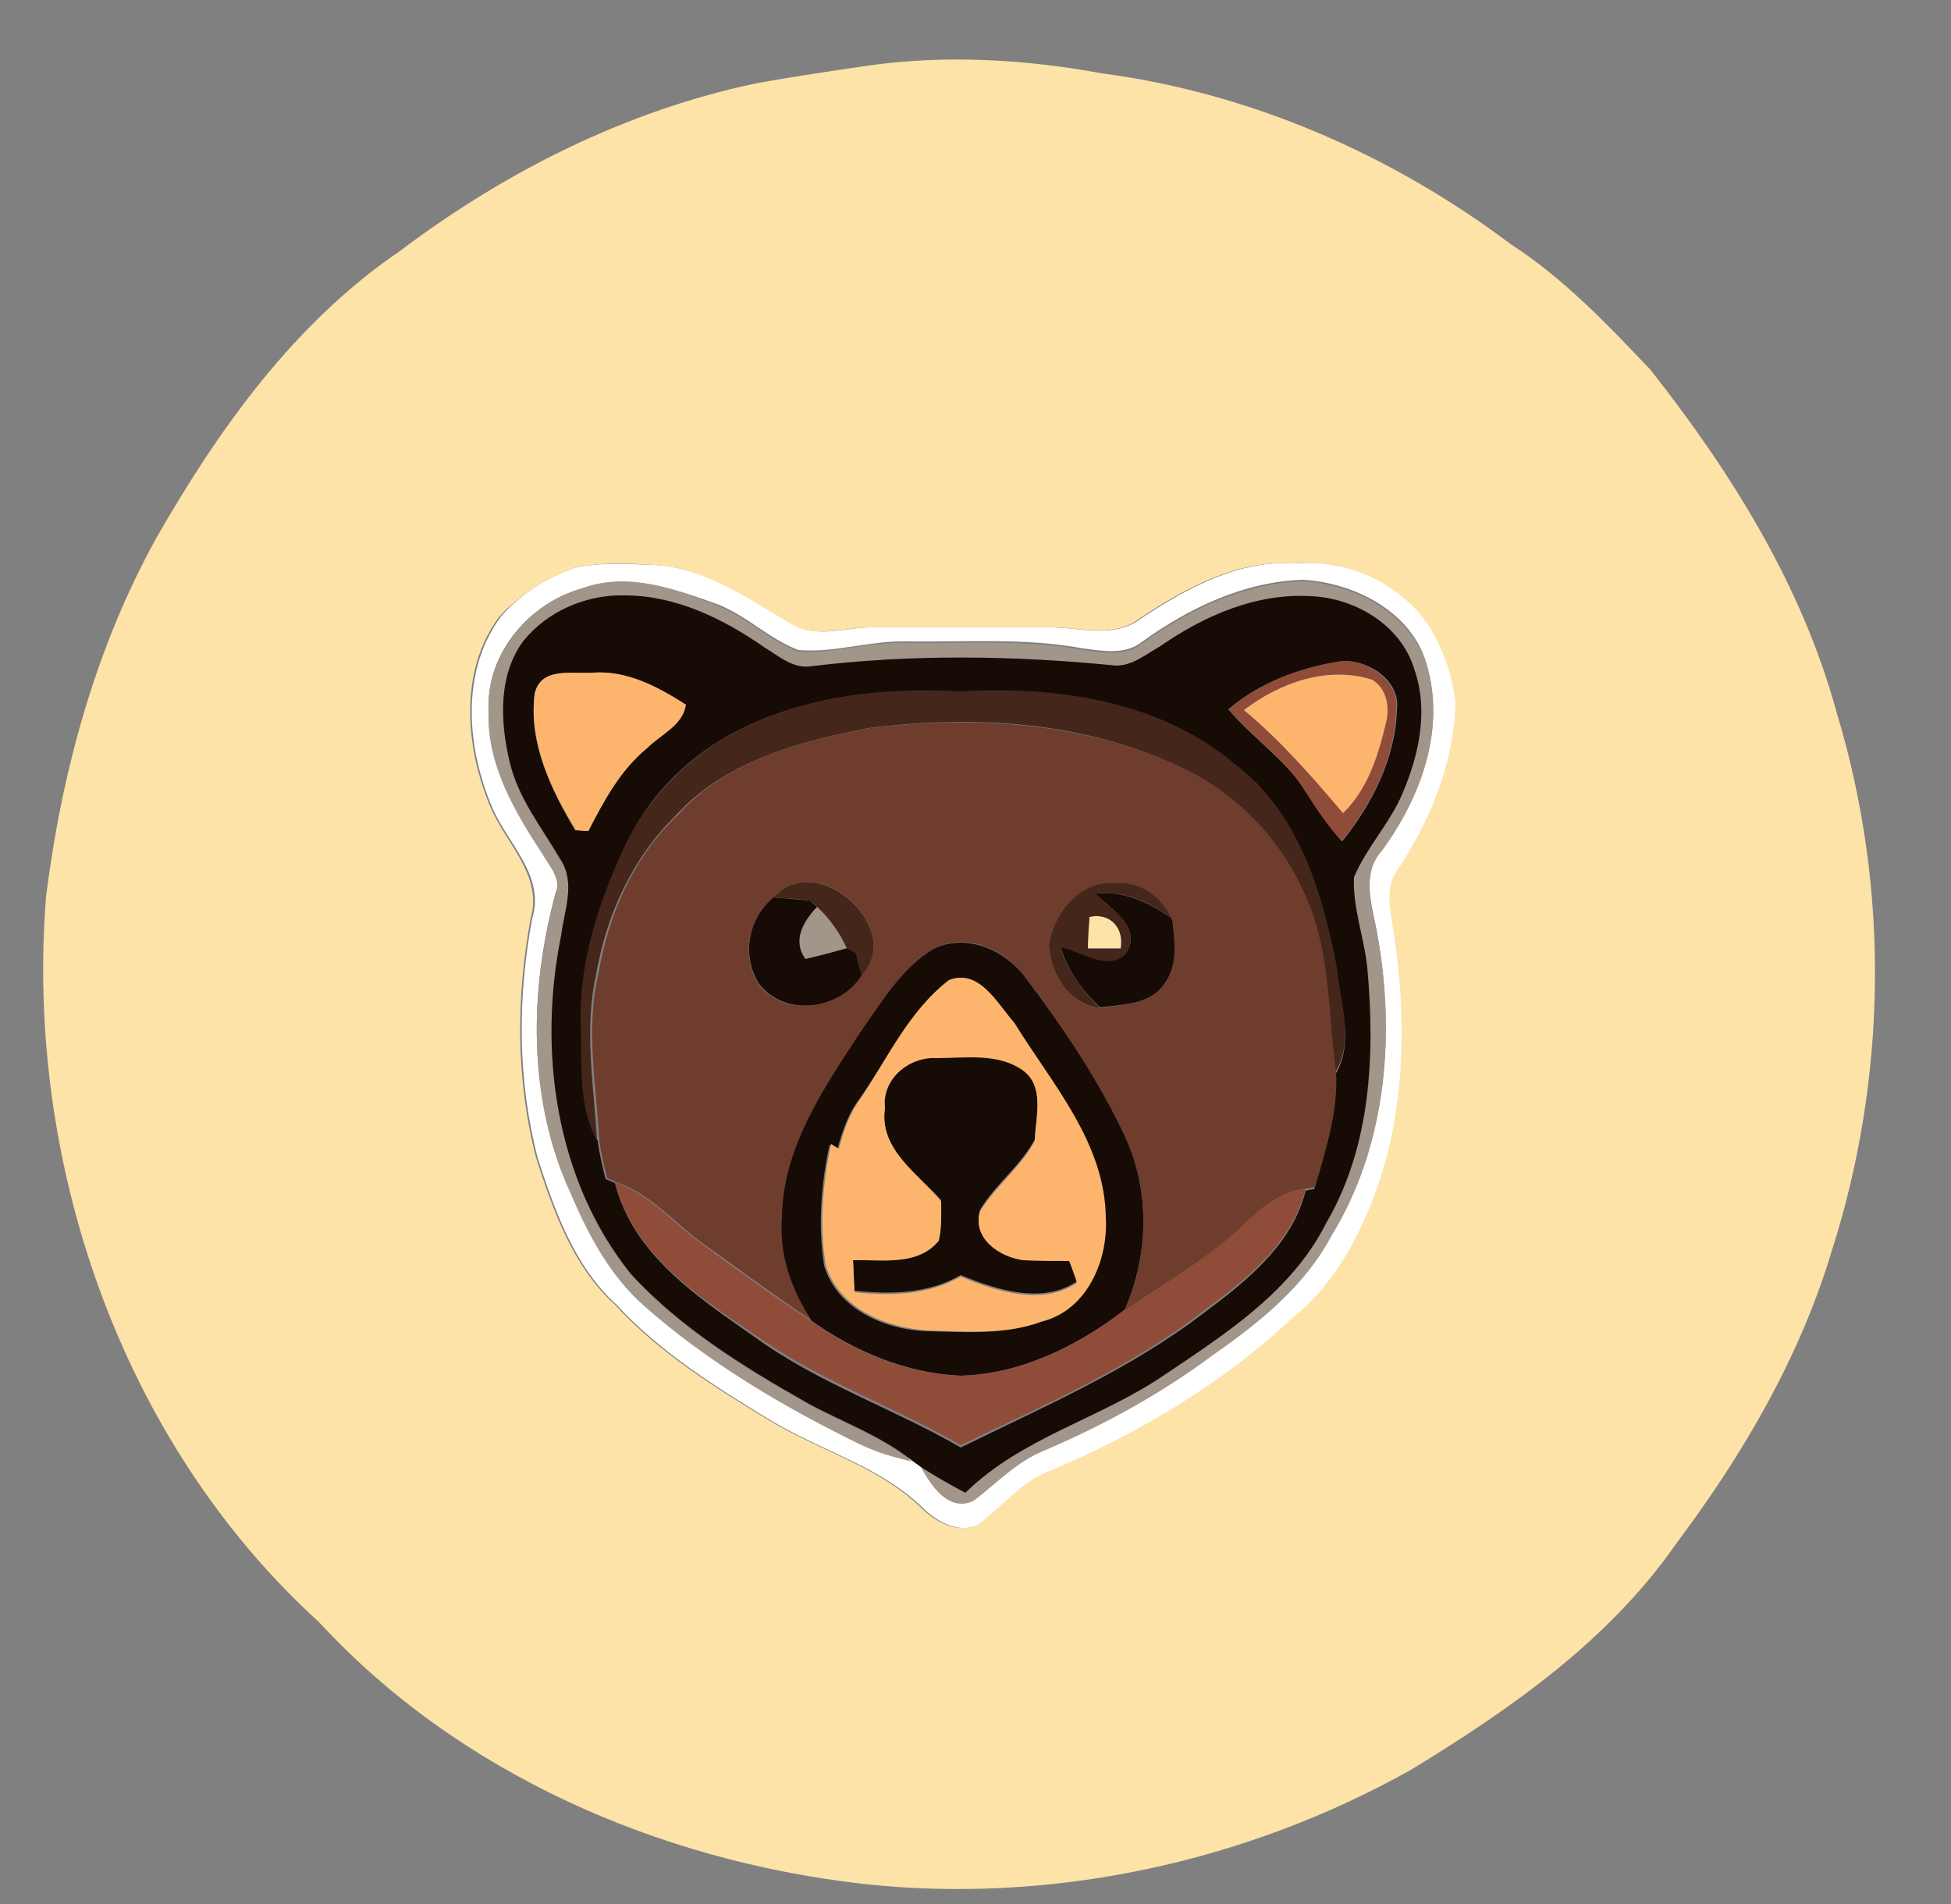 <?xml version="1.0" encoding="utf-8"?>
<!-- Generator: Adobe Illustrator 26.0.3, SVG Export Plug-In . SVG Version: 6.00 Build 0)  -->
<svg version="1.1" id="Layer_1" xmlns="http://www.w3.org/2000/svg" xmlns:xlink="http://www.w3.org/1999/xlink" x="0px" y="0px"
	 viewBox="0 0 250 244" style="enable-background:new 0 0 250 244;" xml:space="preserve">
<rect x="0" y="0" width="250" height="244" fill="#808080" stroke="none"/>
<style type="text/css">
	.st0{fill:#FFFFFF;}
	.st1{fill:#FDE3A8;}
	.st2{fill:#A29589;}
	.st3{fill:#170B06;}
	.st4{fill:#8F4D39;}
	.st5{fill:#FDB56E;}
	.st6{fill:#44261B;}
	.st7{fill:#6E3D2D;}
</style>
<g id="_x23_ffffffff">
	<path class="st0" d="M73.5,72.8c3.4-0.8,7-0.5,10.5-0.4c6.4,0.4,11.9,4.2,17.3,7.4c3.2,2.2,7.2,0.5,10.7,0.6c7.3-0.1,14.7,0,22.1,0
		c4.1-0.1,8.6,1.6,12.2-1.2c5.9-3.9,12.5-7.5,19.8-7c6.5-0.6,13.1,2.4,17,7.7c1.9,3,3.2,6.6,3.6,10.2c-0.1,7.9-3.3,15.3-7.7,21.8
		c-1.3,2.2-0.5,4.8-0.3,7.1c2.1,12.6,1.7,26.1-3.9,37.8c-2.1,4.6-4.9,8.8-8.9,12c-9,8.5-19.8,15-31.2,19.7c-3.7,1.4-6.1,4.6-9.2,6.9
		c-2.7,1.2-5.5-0.4-7.4-2.3c-5.4-5.2-12.9-7.2-19.2-11c-7.1-4.3-14.3-8.8-19.9-14.9c-5.4-4.9-7.9-12-10.1-18.8
		c-2.6-10-2.6-20.6-0.7-30.7c1.7-5.6-3.3-9.7-5.2-14.4c-3.2-7.6-4-17.3,1.2-24.3C66.6,76.2,69.9,74.1,73.5,72.8 M74.6,75.4
		c-6.8,1.9-12.3,8.3-12,15.6c-0.2,6.8,3.5,12.8,7,18.3c0.9,1.6,2.4,3.2,1.6,5.1c-3.4,12.5-3.6,26.3,1.9,38.2
		c2.2,5.4,5.1,10.7,9.6,14.6c8.3,7.2,17.7,12.8,27.5,17.6c2.1,1.1,4.4,1.8,6.7,2.2c0.3,0.2,0.8,0.6,1.1,0.8c1.3,2.4,3.6,5.9,6.8,4.3
		c3-2.2,5.5-5,9-6.4c7.7-3.3,15-7.3,21.7-12.3c5.9-4.1,11.6-8.8,15.1-15.2c7.2-11.8,8.3-26.2,5.7-39.5c-0.7-3.3-1.7-7.1,0.8-9.9
		c4.9-6.7,8.2-15.4,5.7-23.7c-1.9-6.7-9.2-10.4-15.8-10.8c-7.5,0.2-14.6,3.6-20.6,7.9c-2.2,1.8-5.1,1.2-7.6,0.9
		c-7.5-1.4-15.2-0.8-22.8-0.9c-4.6-0.1-9.1,1.5-13.7,1.1c-3.7-1.4-6.5-4.3-10.2-5.8C86.6,75.5,80.4,73.3,74.6,75.4z"/>
</g>
<g id="_x23_fde3a8ff">
	<path class="st1" d="M111.3,8.4c9.9-1.4,20.1-0.8,29.9,1c19,2.5,37.1,10.4,52.4,21.9c6.8,4.4,12.4,10.3,17.9,16.1
		c10.4,13.2,19.5,27.8,23.9,44.1c6.8,22.5,6.4,46.9-0.8,69.2c-4.1,13.5-11.4,25.9-19.8,37.1c-8.6,12.4-21.2,21.2-34,29
		c-21.2,11.9-46.2,17.3-70.4,14.6c-26-3-51.6-14.1-69.5-33.5c-25.5-23.2-37.7-59-35-93C7.9,99,12.2,83.1,20,69
		c8-14,17.7-27.6,31.2-36.8c13.5-10.2,29-18,45.6-21.5C101.7,9.8,106.5,9.1,111.3,8.4 M73.5,72.8c-3.5,1.3-6.9,3.4-9.5,6.2
		c-5.2,6.9-4.4,16.7-1.2,24.3c1.9,4.7,6.8,8.8,5.2,14.4c-1.9,10.2-1.9,20.7,0.7,30.7c2.2,6.8,4.7,13.9,10.1,18.8
		c5.7,6.2,12.8,10.6,19.9,14.9c6.3,3.8,13.8,5.8,19.2,11c1.9,1.9,4.7,3.5,7.4,2.3c3.1-2.3,5.5-5.5,9.2-6.9
		c11.4-4.8,22.2-11.2,31.2-19.7c3.9-3.1,6.8-7.4,8.9-12c5.5-11.7,5.9-25.2,3.9-37.8c-0.3-2.3-1-4.9,0.3-7.1
		c4.3-6.4,7.5-13.9,7.7-21.8c-0.4-3.6-1.6-7.1-3.6-10.2c-3.8-5.3-10.4-8.3-17-7.7c-7.3-0.5-13.9,3.1-19.8,7c-3.5,2.8-8.1,1-12.2,1.2
		c-7.4,0-14.7-0.1-22.1,0c-3.5-0.1-7.5,1.6-10.7-0.6c-5.4-3.2-10.8-7-17.3-7.4C80.5,72.2,76.9,72,73.5,72.8z"/>
	<path class="st1" d="M139.6,117.5c2.6-0.6,4.5,1.4,4,4c-1.4,0-2.8,0-4.2,0C139.4,120.2,139.5,118.9,139.6,117.5z"/>
</g>
<g id="_x23_a29589ff">
	<path class="st2" d="M74.6,75.4c5.9-2.2,12.1,0.1,17.5,2.3c3.7,1.5,6.5,4.4,10.2,5.8c4.6,0.3,9.1-1.3,13.7-1.1
		c7.6,0.1,15.3-0.5,22.8,0.9c2.6,0.3,5.5,0.9,7.6-0.9c6-4.3,13.1-7.7,20.6-7.9c6.6,0.4,13.8,4.1,15.8,10.8c2.5,8.3-0.8,17-5.7,23.7
		c-2.5,2.8-1.6,6.6-0.8,9.9c2.6,13.3,1.5,27.8-5.7,39.5c-3.4,6.4-9.2,11.1-15.1,15.2c-6.7,5-14,9-21.7,12.3c-3.5,1.4-6.1,4.2-9,6.4
		c-3.2,1.6-5.5-1.9-6.8-4.3c1.8,1.2,3.7,2.3,5.7,3.3c7.2-7.1,17.3-9.4,25.5-15.1c7.8-5.3,16.3-10.7,20.7-19.4
		c5.8-9.8,6.4-21.7,5.3-32.8c-0.4-3.9-1.9-7.7-1.7-11.6c1.6-3.8,4.6-6.9,6.2-10.7c2.2-5,3.4-10.8,1.5-16c-1.7-5.6-7.6-9.1-13.3-9.3
		c-7-0.4-13.6,2.5-19.2,6.4c-1.8,1-3.5,2.5-5.7,2.5c-13-1.2-26.2-1.4-39.2,0.1c-2.2,0.2-4-1.4-5.8-2.4c-5.3-3.7-11.4-6.7-18-6.7
		c-4.9-0.1-9.8,2-12.9,5.8c-3.3,4.4-3,10.5-1.8,15.6c1.1,4.6,4.1,8.4,6.5,12.5c2,2.9,0.5,6.6,0.1,9.8c-3,14.8-0.7,31.3,8.9,43.3
		c6.3,6.9,14.4,11.9,22.5,16.5c4.5,2.5,9.5,4.2,13.6,7.5c-2.3-0.5-4.6-1.2-6.7-2.2c-9.8-4.8-19.3-10.4-27.5-17.6
		c-4.5-3.9-7.3-9.2-9.6-14.6c-5.5-11.9-5.3-25.8-1.9-38.2c0.8-1.9-0.7-3.6-1.6-5.1c-3.6-5.5-7.2-11.5-7-18.3
		C62.3,83.8,67.8,77.3,74.6,75.4z"/>
	<path class="st2" d="M103.2,122.9c-1.7-2.4-0.2-4.8,1.5-6.7c1.7,1.5,2.9,3.3,3.8,5.3C106.7,122,104.9,122.5,103.2,122.9z"/>
</g>
<g id="_x23_170b06ff">
	<path class="st3" d="M67.1,82.1c3.1-3.8,8-5.9,12.9-5.8c6.6,0,12.7,3,18,6.7c1.8,1.1,3.6,2.7,5.8,2.4c13-1.6,26.2-1.4,39.2-0.1
		c2.2,0,3.9-1.5,5.7-2.5c5.6-3.9,12.3-6.8,19.2-6.4c5.7,0.2,11.6,3.7,13.3,9.3c1.9,5.3,0.6,11.1-1.5,16c-1.6,3.8-4.6,6.9-6.2,10.7
		c-0.2,3.9,1.3,7.7,1.7,11.6c1,11.1,0.5,22.9-5.3,32.8c-4.4,8.7-12.8,14.1-20.7,19.4c-8.2,5.6-18.3,8-25.5,15.1
		c-1.9-1-3.8-2.1-5.7-3.3c-0.3-0.2-0.8-0.6-1.1-0.8c-4.1-3.3-9.1-5-13.6-7.5c-8.1-4.6-16.2-9.6-22.5-16.5
		c-9.6-12-11.9-28.5-8.9-43.3c0.4-3.2,1.9-6.8-0.1-9.8c-2.4-4.1-5.4-7.8-6.5-12.5C64.1,92.5,63.8,86.5,67.1,82.1 M157.4,90.9
		c3.1,3.7,7.3,6.4,10,10.6c1.4,2.2,2.8,4.3,4.6,6.3c3.8-4.7,6.8-10.6,7-16.8c0.5-3.8-3.6-6.4-6.9-6.3
		C166.8,85.5,161.5,87.4,157.4,90.9 M68.5,89c-0.8,6.2,2.1,12.2,5.2,17.4c0.4,0,1.2,0.1,1.6,0.1c2-3.8,4.1-7.8,7.5-10.6
		c1.8-1.8,4.5-2.9,5-5.6c-3.6-2.3-7.5-4.4-11.9-4.1C73.3,86.4,69.2,85.4,68.5,89 M93.3,94.3c-5.7,3.2-10.4,8.1-13.1,14
		c-3.3,7.1-5.9,14.8-5.7,22.7c0.1,5.1-0.4,10.5,2.1,15.2c0.2,1.7,0.6,3.3,1,4.9c0.3,0.1,0.9,0.4,1.2,0.5c2.3,9.2,10.7,14.7,18,19.8
		c8.1,5.9,17.7,9.1,26.3,14.1c10.6-5.2,21.7-10,31.1-17.2c5.5-4.1,11.4-8.8,13.1-15.7c0.3-0.1,0.9-0.2,1.1-0.2
		c1.4-4.8,2.9-9.7,2.7-14.7c2.5-4.1,0.6-9,0.2-13.4c-1.8-9.6-5.1-20-13.2-26.2c-9.7-8.1-22.9-10-35.1-9.2
		C112.8,88,102.3,89.3,93.3,94.3z"/>
	<path class="st3" d="M140.3,114.5c3.7-0.4,7.1,1.2,10,3.3c0.3,2.8,0.7,5.9-1.1,8.3c-1.8,2.7-5.4,2.6-8.2,3
		c-2.3-2.1-4.2-4.7-5.1-7.8c2.7,0.5,6,3.2,8.4,0.8C146.4,118.9,142.4,116.5,140.3,114.5z"/>
	<path class="st3" d="M99.1,115c1.6,0.1,3.2,0.3,4.7,0.4c0.2,0.2,0.6,0.6,0.9,0.8c-1.8,1.9-3.2,4.3-1.5,6.7c1.8-0.4,3.6-0.9,5.4-1.4
		c0.3,0.1,0.8,0.4,1.1,0.6c0.2,1,0.5,2,0.8,2.9c-2.8,4.5-10,5.4-13.3,1C95,122.4,95.9,117.6,99.1,115z"/>
	<path class="st3" d="M119.6,121.6c4.3-2.1,9.3,0.2,11.9,3.8c4.8,6.3,9.3,13,12.7,20.3c3.2,7,3,15.2-0.1,22.2
		c-6.1,4.6-13.3,8.2-21,8.4c-6.9-0.3-13.6-3.1-19.2-7.1c-2.6-3.9-4.2-8.5-3.8-13.2c0.2-8.9,5.4-16.6,10.1-23.8
		C112.9,128.4,115.4,124.1,119.6,121.6 M121.6,125.6c-5.2,4.1-7.9,10.2-11.6,15.4c-1.4,1.9-2.1,4.1-2.7,6.3c-0.3-0.2-0.6-0.4-1-0.6
		c-1.1,5.1-1.5,10.3-0.7,15.5c1.7,5.6,7.8,8.2,13.2,8.4c4.9,0.1,9.9,0.5,14.6-1.2c5.7-1.4,8.4-7.9,8.1-13.2
		c-0.1-9.7-6.9-17.2-11.7-25C127.8,128.6,125.5,124.1,121.6,125.6z"/>
	<path class="st3" d="M113.4,142c-0.4-3.7,3.1-6.6,6.6-6.6c3.7-0.1,7.9-0.8,11.1,1.6c2.8,2.1,1.6,6.1,1.5,9c-1.8,3.4-5,5.7-7,9
		c-1.1,3.5,2.4,5.9,5.5,6.3c2,0.1,4,0.1,5.9,0.1c0.2,0.7,0.7,2.1,1,2.8c-4.4,3-10.3,1.1-14.9-0.8c-4.1,2.4-8.9,2.5-13.6,2
		c-0.1-1.4-0.1-2.7-0.2-4.1c3.7-0.1,8.3,0.9,11-2.5c0.3-1.6,0.2-3.3,0.3-5C117.6,150.4,112.6,147.3,113.4,142z"/>
</g>
<g id="_x23_8f4d39ff">
	<path class="st4" d="M157.4,90.9c4.1-3.5,9.3-5.4,14.6-6.2c3.3-0.1,7.4,2.6,6.9,6.3c-0.2,6.2-3.1,12-7,16.8
		c-1.7-1.9-3.2-4.1-4.6-6.3C164.8,97.3,160.6,94.6,157.4,90.9 M159.4,91c4.8,3.9,8.8,8.5,12.7,13.2c3.1-3.1,4.5-7.4,5.5-11.6
		c0.5-2,0.1-4.4-1.8-5.5C170.1,85.3,163.9,87.5,159.4,91z"/>
	<path class="st4" d="M78.8,151.5c4.4,1.5,7.3,5.1,11,7.8c4.6,3.4,9.3,6.8,14,9.9c5.6,4,12.2,6.8,19.2,7.1c7.8-0.2,15-3.7,21-8.4
		c5.3-3.6,11-6.8,15.6-11.3c2.1-2.1,4.6-3.9,7.7-4.3c-1.7,7-7.6,11.7-13.1,15.7c-9.4,7.3-20.5,12.1-31.1,17.2
		c-8.6-5-18.2-8.3-26.3-14.1C89.5,166.2,81.1,160.7,78.8,151.5z"/>
</g>
<g id="_x23_fdb56eff">
	<path class="st5" d="M68.5,89c0.7-3.6,4.8-2.6,7.5-2.8c4.4-0.3,8.3,1.8,11.9,4.1c-0.4,2.7-3.2,3.8-5,5.6c-3.4,2.8-5.5,6.7-7.5,10.6
		c-0.4,0-1.2-0.1-1.6-0.1C70.6,101.2,67.8,95.2,68.5,89z"/>
	<path class="st5" d="M159.4,91c4.6-3.5,10.7-5.7,16.4-3.9c1.9,1.1,2.3,3.5,1.8,5.5c-1,4.2-2.3,8.5-5.5,11.6
		C168.1,99.5,164.1,94.9,159.4,91z"/>
	<path class="st5" d="M121.6,125.6c3.9-1.5,6.2,3,8.4,5.5c4.8,7.8,11.6,15.3,11.7,25c0.3,5.4-2.4,11.8-8.1,13.2
		c-4.7,1.8-9.7,1.3-14.6,1.2c-5.4-0.3-11.5-2.8-13.2-8.4c-0.8-5.1-0.4-10.4,0.7-15.5c0.3,0.2,0.6,0.4,1,0.6c0.6-2.2,1.3-4.4,2.7-6.3
		C113.7,135.7,116.4,129.6,121.6,125.6 M113.4,142c-0.8,5.3,4.3,8.4,7.2,12c0,1.7,0.1,3.3-0.3,5c-2.7,3.3-7.3,2.4-11,2.5
		c0.1,1.4,0.1,2.7,0.2,4.1c4.6,0.5,9.4,0.4,13.6-2c4.5,1.9,10.5,3.8,14.9,0.8c-0.2-0.7-0.7-2.1-1-2.8c-2,0-4,0-5.9-0.1
		c-3-0.4-6.6-2.8-5.5-6.3c2-3.2,5.2-5.6,7-9c0.1-3,1.3-6.9-1.5-9c-3.2-2.3-7.4-1.6-11.1-1.6C116.5,135.4,112.9,138.3,113.4,142z"/>
</g>
<g id="_x23_44261bff">
	<path class="st6" d="M93.3,94.3c9-5,19.5-6.3,29.7-5.7c12.2-0.7,25.4,1.1,35.1,9.2c8.2,6.1,11.4,16.5,13.2,26.2
		c0.4,4.4,2.3,9.3-0.2,13.4c-1-7.3-0.6-15-3.6-21.9c-3-7.5-8.8-13.7-16.1-17.1c-12.4-6-26.6-6.8-40.1-5.1
		c-8.9,1.7-18.5,4.3-24.8,11.3c-5.5,5.4-8.8,12.7-10.1,20.2c-1.6,7.1-0.3,14.3,0.1,21.4c-2.5-4.6-1.9-10.1-2.1-15.2
		c-0.2-7.9,2.4-15.6,5.7-22.7C83,102.4,87.7,97.5,93.3,94.3z"/>
	<path class="st6" d="M99.1,115c5.6-6.3,17,4.1,11.3,10c-0.3-1-0.5-2-0.8-2.9c-0.3-0.1-0.8-0.4-1.1-0.6c-0.9-2-2.2-3.8-3.8-5.3
		c-0.2-0.2-0.7-0.6-0.9-0.8C102.2,115.2,100.7,115.1,99.1,115z"/>
	<path class="st6" d="M134.4,121.1c0.6-4.2,4.1-8.4,8.6-8c3.3-0.3,6,1.8,7.3,4.7c-2.9-2.2-6.3-3.7-10-3.3c2.1,2,6.1,4.3,4,7.7
		c-2.4,2.4-5.7-0.3-8.4-0.8c0.9,3,2.8,5.6,5.1,7.8C137,128.7,134.6,124.9,134.4,121.1 M139.6,117.5c-0.1,1.3-0.2,2.7-0.2,4.1
		c1.4,0,2.8,0,4.2,0C144.1,118.9,142.2,116.9,139.6,117.5z"/>
</g>
<g id="_x23_6e3d2dff">
	<path class="st7" d="M111.4,93.3c13.4-1.6,27.7-0.8,40.1,5.1c7.3,3.4,13.1,9.7,16.1,17.1c2.9,6.9,2.6,14.6,3.6,21.9
		c0.3,5-1.3,9.9-2.7,14.7c-0.3,0.1-0.9,0.2-1.1,0.2c-3.1,0.3-5.5,2.2-7.7,4.3c-4.6,4.5-10.3,7.7-15.6,11.3c3.1-7,3.3-15.2,0.1-22.2
		c-3.4-7.2-7.9-13.9-12.7-20.3c-2.6-3.7-7.6-6-11.9-3.8c-4.1,2.5-6.6,6.8-9.3,10.6c-4.7,7.2-10,14.8-10.1,23.8
		c-0.4,4.7,1.2,9.3,3.8,13.2c-4.8-3.2-9.4-6.6-14-9.9c-3.6-2.6-6.6-6.3-11-7.8c-0.3-0.1-0.9-0.4-1.2-0.5c-0.4-1.6-0.8-3.2-1-4.9
		c-0.4-7.1-1.8-14.3-0.1-21.4c1.3-7.6,4.5-14.9,10.1-20.2C92.9,97.6,102.4,95,111.4,93.3 M99.1,115c-3.2,2.7-4.1,7.4-2,11
		c3.2,4.4,10.5,3.5,13.3-1C116.1,119,104.7,108.7,99.1,115 M134.4,121.1c0.2,3.7,2.6,7.6,6.5,8.1c2.9-0.5,6.4-0.4,8.2-3
		c1.9-2.4,1.4-5.5,1.1-8.3c-1.3-2.9-4-5-7.3-4.7C138.4,112.8,135,117,134.4,121.1z"/>
</g>
</svg>
